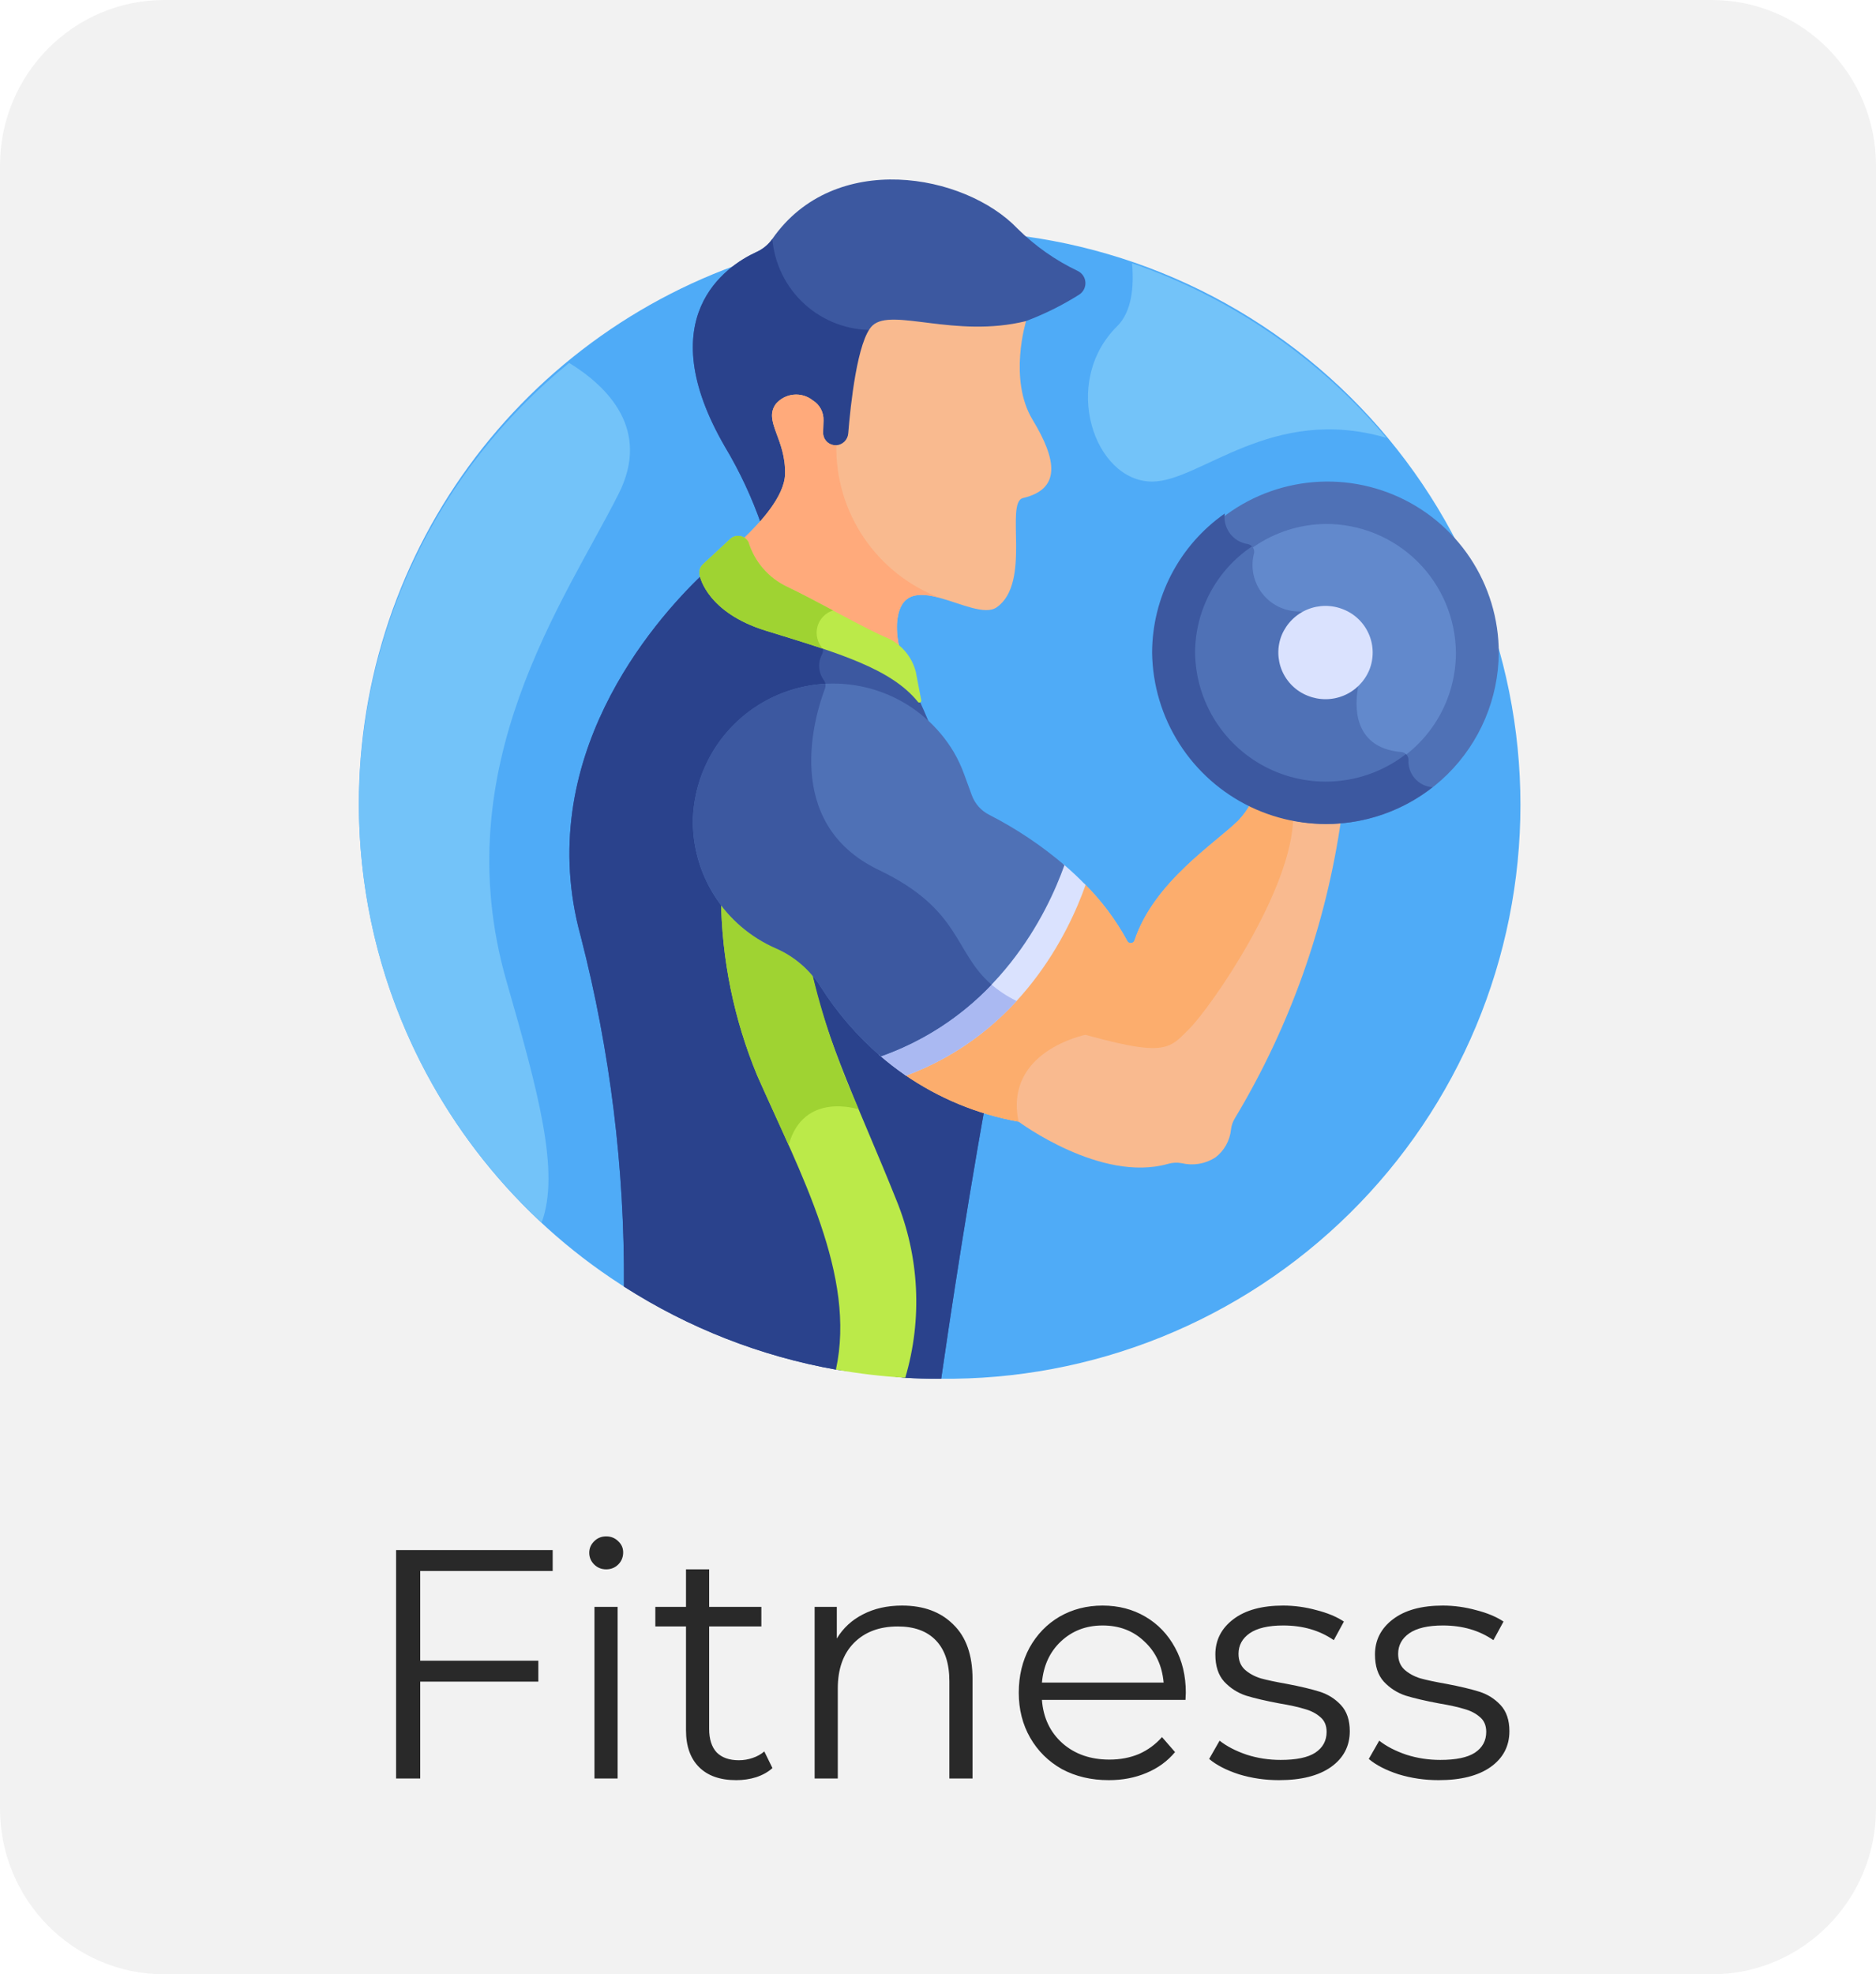 <svg width="115" height="121" viewBox="0 0 115 121" fill="none" xmlns="http://www.w3.org/2000/svg">
<path opacity="0.15" d="M104.927 0H10.073C4.51 0 0 4.546 0 10.154V110.846C0 116.454 4.51 121 10.073 121H104.927C110.49 121 115 116.454 115 110.846V10.154C115 4.546 110.49 0 104.927 0Z" fill="#AAA8A8"/>
<path d="M57.612 14.156C49.93 14.042 42.423 16.453 36.244 21.017C30.064 25.581 25.553 32.047 23.403 39.422C21.252 46.798 21.582 54.675 24.34 61.845C27.099 69.015 32.134 75.082 38.673 79.115L57.098 84.493C57.269 84.493 57.44 84.499 57.612 84.499C62.266 84.554 66.884 83.686 71.2 81.943C75.516 80.2 79.443 77.618 82.753 74.347C86.064 71.076 88.692 67.18 90.486 62.885C92.28 58.59 93.204 53.983 93.204 49.328C93.204 44.674 92.28 40.066 90.486 35.771C88.692 31.477 86.064 27.581 82.753 24.309C79.443 21.038 75.516 18.456 71.2 16.713C66.884 14.971 62.266 14.102 57.612 14.158V14.156Z" fill="#4FABF7"/>
<path d="M66.074 16.609C64.702 15.957 63.451 15.078 62.373 14.009C59.147 10.633 51.142 9.168 47.341 14.648C47.092 14.997 46.755 15.273 46.364 15.448C44.464 16.316 39.851 19.467 44.438 27.38C45.346 28.897 46.096 30.503 46.675 32.174C47.546 31.345 48.126 30.258 48.328 29.074C48.331 28.217 48.159 27.368 47.822 26.58C47.55 25.842 47.37 25.354 47.731 24.868C47.978 24.592 48.321 24.423 48.69 24.395C49.059 24.367 49.425 24.482 49.711 24.717C49.888 24.827 50.032 24.982 50.129 25.166C50.226 25.351 50.273 25.558 50.264 25.766L50.242 26.501C50.241 26.752 50.336 26.995 50.509 27.178C50.681 27.361 50.918 27.471 51.169 27.485C51.42 27.498 51.667 27.414 51.858 27.251C52.049 27.087 52.17 26.856 52.196 26.606C52.477 23.106 53.011 20.671 53.623 20.099C54.108 19.647 55.236 19.788 56.663 19.966C58.628 20.305 60.635 20.302 62.599 19.958C62.586 20.011 62.572 20.072 62.556 20.135L62.892 19.678C64.031 19.25 65.123 18.708 66.151 18.059C66.276 17.979 66.378 17.868 66.445 17.737C66.513 17.605 66.544 17.459 66.537 17.311C66.529 17.163 66.482 17.02 66.4 16.897C66.319 16.774 66.206 16.674 66.074 16.609Z" fill="#3C58A0"/>
<path d="M46.369 15.45C44.469 16.318 39.856 19.469 44.443 27.382C45.351 28.899 46.101 30.505 46.681 32.176C47.551 31.348 48.131 30.26 48.334 29.076C48.336 28.219 48.164 27.37 47.828 26.582C47.555 25.844 47.375 25.356 47.736 24.87C47.983 24.594 48.326 24.425 48.695 24.396C49.064 24.368 49.43 24.484 49.716 24.719C49.892 24.829 50.037 24.984 50.134 25.168C50.231 25.353 50.278 25.559 50.269 25.768L50.248 26.503C50.243 26.756 50.337 27.002 50.509 27.188C50.682 27.374 50.92 27.485 51.174 27.499C51.427 27.512 51.676 27.427 51.868 27.261C52.059 27.095 52.179 26.86 52.202 26.608C52.467 23.315 52.954 20.969 53.52 20.224C51.976 20.248 50.48 19.686 49.334 18.651C48.189 17.617 47.478 16.186 47.346 14.648C47.098 14.998 46.76 15.275 46.369 15.45Z" fill="#2A428C"/>
<path d="M56.941 44.258C56.763 43.82 56.534 43.32 56.295 42.788V42.811C54.636 40.86 51.574 39.918 47.367 38.624C45.972 38.281 44.705 37.546 43.715 36.506C43.392 36.137 43.163 35.697 43.048 35.221C40.04 38.099 32.615 46.538 35.598 57.384C37.404 64.395 38.295 71.61 38.249 78.85C42.204 81.387 46.622 83.117 51.249 83.941L55.489 84.441C56.19 84.481 56.897 84.502 57.609 84.503H57.695C58.095 81.726 59.547 71.916 60.995 64.528C62.692 55.832 56.941 44.258 56.941 44.258Z" fill="#3C58A0"/>
<path d="M53.869 53.318C47.857 50.44 49.995 43.718 50.569 42.208C50.602 42.12 50.612 42.026 50.6 41.933C50.587 41.84 50.551 41.752 50.496 41.677C50.331 41.45 50.235 41.181 50.217 40.901C50.199 40.621 50.261 40.342 50.396 40.096C50.434 40.014 50.453 39.923 50.45 39.832C50.448 39.741 50.423 39.652 50.38 39.573C49.456 39.264 48.453 38.955 47.373 38.623C45.976 38.281 44.706 37.547 43.715 36.506C43.392 36.137 43.163 35.697 43.048 35.221C40.04 38.099 32.615 46.538 35.598 57.384C37.404 64.395 38.295 71.61 38.249 78.85C42.204 81.387 46.622 83.117 51.249 83.941L55.489 84.441C56.19 84.481 56.897 84.502 57.609 84.503H57.695C58.095 81.726 59.547 71.916 60.995 64.528C61.228 63.284 61.332 62.02 61.306 60.756C58.348 58.682 59.296 55.916 53.869 53.318Z" fill="#2A428C"/>
<path d="M49.713 59.359C49.179 58.838 48.557 58.418 47.875 58.119C46.381 57.461 45.106 56.391 44.199 55.035C44.234 58.773 44.988 62.47 46.421 65.924C49.091 71.956 52.497 78.193 51.242 83.937C52.648 84.187 54.068 84.354 55.494 84.437C56.556 80.841 56.36 76.99 54.937 73.521C52.849 68.287 50.574 63.713 49.713 59.359Z" fill="#BBEA49"/>
<path d="M48.346 70.179C49.254 66.853 52.638 67.991 52.639 67.991C51.383 65.214 50.403 62.321 49.713 59.354C49.179 58.833 48.557 58.413 47.875 58.114C46.381 57.456 45.106 56.386 44.199 55.03C44.234 58.768 44.988 62.465 46.421 65.919C47.045 67.335 47.71 68.758 48.346 70.179Z" fill="#9FD332"/>
<path d="M63.299 25.727C61.799 23.246 62.899 19.679 62.899 19.679C58.542 20.749 54.675 18.841 53.487 19.949C52.554 20.819 52.134 24.861 51.997 26.557C51.984 26.746 51.903 26.924 51.769 27.058C51.635 27.192 51.458 27.274 51.269 27.288C51.163 27.294 51.058 27.278 50.959 27.242C50.859 27.205 50.769 27.148 50.693 27.075C50.617 27.002 50.557 26.913 50.517 26.816C50.477 26.718 50.457 26.613 50.46 26.508L50.482 25.765C50.491 25.521 50.435 25.279 50.32 25.064C50.206 24.848 50.035 24.668 49.828 24.54C49.497 24.275 49.076 24.149 48.654 24.188C48.233 24.227 47.842 24.428 47.566 24.749C46.773 25.816 48.187 26.894 48.124 29.072C48.085 30.411 46.629 32.023 45.513 33.067C45.607 33.116 45.685 33.191 45.737 33.285C45.925 33.9 46.241 34.469 46.663 34.954C47.084 35.44 47.603 35.833 48.186 36.106C50.076 37.006 53.093 38.746 54.371 39.258C54.668 39.386 54.938 39.571 55.165 39.802C55.022 39.284 54.961 38.746 54.985 38.21C55.265 34.363 59.672 38.21 61.094 37.223C63.256 35.723 61.578 30.79 62.715 30.523C65.036 29.973 64.803 28.208 63.299 25.727Z" fill="#F9BA8F"/>
<path d="M50.457 26.507L50.479 25.764C50.488 25.52 50.432 25.278 50.317 25.063C50.203 24.847 50.032 24.666 49.825 24.539C49.494 24.275 49.075 24.149 48.654 24.188C48.233 24.226 47.844 24.426 47.567 24.745C46.774 25.812 48.188 26.89 48.125 29.068C48.086 30.407 46.63 32.019 45.514 33.063C45.608 33.111 45.686 33.187 45.737 33.281C45.926 33.896 46.242 34.465 46.663 34.95C47.085 35.436 47.604 35.828 48.187 36.102C50.077 37.002 53.093 38.742 54.372 39.254C54.669 39.382 54.938 39.567 55.166 39.798C55.023 39.28 54.962 38.742 54.986 38.206C55.126 36.282 56.299 36.282 57.614 36.639C55.722 35.922 54.098 34.639 52.962 32.965C51.827 31.291 51.235 29.308 51.268 27.286C51.162 27.292 51.056 27.277 50.957 27.24C50.858 27.204 50.767 27.147 50.691 27.074C50.615 27.001 50.555 26.913 50.514 26.815C50.474 26.717 50.454 26.612 50.457 26.507Z" fill="#FFAA7B"/>
<path d="M56.139 41.173C56.024 40.724 55.811 40.307 55.515 39.951C55.219 39.595 54.848 39.309 54.429 39.114C53.156 38.604 50.159 36.871 48.253 35.966C47.689 35.699 47.187 35.318 46.778 34.847C46.37 34.375 46.065 33.824 45.882 33.228C45.831 33.13 45.759 33.045 45.67 32.98C45.581 32.915 45.479 32.872 45.37 32.853C45.262 32.834 45.151 32.841 45.045 32.872C44.94 32.903 44.843 32.959 44.763 33.034L43.092 34.587C42.99 34.681 42.919 34.803 42.888 34.938C42.856 35.073 42.865 35.214 42.914 35.344C42.914 35.344 43.35 37.544 46.946 38.653C51.415 40.029 54.623 40.971 56.276 43.024C56.292 43.042 56.314 43.054 56.339 43.059C56.363 43.063 56.388 43.06 56.41 43.05C56.432 43.039 56.451 43.022 56.462 43C56.474 42.979 56.479 42.954 56.476 42.93L56.139 41.173Z" fill="#BBEA49"/>
<path d="M81.928 50.192C81.871 50.192 81.816 50.2 81.76 50.203C81.591 50.211 81.422 50.216 81.252 50.216C79.676 50.218 78.118 49.87 76.692 49.198C76.485 49.59 76.226 49.953 75.922 50.276C74.484 51.698 70.743 54.043 69.546 57.637C69.532 57.681 69.504 57.721 69.467 57.75C69.43 57.779 69.385 57.797 69.337 57.801C69.29 57.805 69.243 57.794 69.202 57.772C69.16 57.749 69.126 57.715 69.105 57.673C68.401 56.374 67.511 55.187 66.463 54.147C65.362 57.152 62.362 63.17 55.431 65.847C57.533 67.306 59.926 68.295 62.446 68.747C62.446 68.747 67.487 72.503 71.594 71.331C71.87 71.25 72.162 71.236 72.445 71.289C72.793 71.372 73.154 71.384 73.506 71.324C73.859 71.265 74.195 71.135 74.496 70.943C74.766 70.739 74.991 70.482 75.156 70.188C75.322 69.893 75.425 69.568 75.46 69.232C75.487 68.983 75.569 68.744 75.701 68.532C79.079 62.908 81.295 56.663 82.218 50.168C82.12 50.18 82.025 50.186 81.928 50.192Z" fill="#F9BA8F"/>
<path d="M66.546 63.422L64.57 58.051C62.474 61.593 59.256 64.336 55.425 65.844C57.528 67.303 59.921 68.292 62.441 68.744C61.529 64.412 66.546 63.419 66.546 63.419L66.546 63.422Z" fill="#FCAD6D"/>
<path d="M76.692 49.197C76.485 49.589 76.226 49.952 75.922 50.275C74.484 51.697 70.743 54.042 69.546 57.636C69.532 57.681 69.504 57.72 69.467 57.749C69.43 57.778 69.385 57.796 69.337 57.8C69.29 57.804 69.243 57.794 69.202 57.771C69.16 57.748 69.126 57.714 69.105 57.672C68.4 56.374 67.508 55.187 66.459 54.148C65.498 56.777 64.035 59.194 62.15 61.264C62.766 61.589 63.514 62.538 64.444 62.816C71.418 64.898 71.528 64.416 72.872 63.088C74.216 61.76 79.272 54.475 79.272 50.032C78.379 49.865 77.512 49.584 76.692 49.197Z" fill="#FCAD6D"/>
<path d="M65.156 52.936C64.1 55.884 61.081 62.102 53.868 64.63C54.4 65.093 54.957 65.525 55.538 65.924C62.612 63.293 65.538 57.092 66.546 54.235C66.138 53.814 65.677 53.378 65.156 52.936Z" fill="#DAE2FE"/>
<path d="M60.673 60.249C58.785 62.226 56.455 63.727 53.873 64.63C54.404 65.093 54.962 65.525 55.544 65.924C58.135 64.961 60.459 63.392 62.321 61.348C61.724 61.059 61.17 60.689 60.673 60.249Z" fill="#AAB9F2"/>
<path d="M60.629 49.932C60.142 49.683 59.767 49.261 59.577 48.749L59.123 47.507C58.948 47.014 58.728 46.539 58.465 46.088C57.516 44.498 56.08 43.257 54.369 42.548C52.659 41.84 50.766 41.702 48.971 42.154C47.176 42.607 45.575 43.626 44.405 45.061C43.235 46.496 42.559 48.269 42.477 50.119C42.431 51.807 42.891 53.471 43.798 54.897C44.705 56.322 46.017 57.444 47.566 58.119C48.687 58.607 49.636 59.42 50.291 60.453C51.303 62.059 52.55 63.504 53.99 64.741C61.206 62.192 64.21 55.947 65.251 53.021C63.836 51.814 62.285 50.778 60.629 49.932Z" fill="#4F71B6"/>
<path d="M53.869 53.317C47.857 50.439 49.995 43.717 50.569 42.207C50.605 42.111 50.614 42.007 50.595 41.907C48.461 42.016 46.446 42.919 44.944 44.438C43.442 45.957 42.563 47.983 42.479 50.118C42.432 51.806 42.892 53.47 43.799 54.896C44.706 56.321 46.018 57.443 47.567 58.118C48.688 58.606 49.637 59.419 50.292 60.452C51.304 62.057 52.551 63.503 53.992 64.74C56.571 63.832 58.897 62.326 60.782 60.346C58.447 58.329 58.95 55.75 53.869 53.317Z" fill="#3C58A0"/>
<path d="M71.927 38.982C72.05 37.77 72.413 36.593 72.994 35.522C73.576 34.451 74.365 33.506 75.315 32.742C76.265 31.978 77.357 31.411 78.528 31.073C79.7 30.735 80.926 30.633 82.137 30.773C84.6 31.029 86.862 32.243 88.437 34.154C90.011 36.065 90.77 38.518 90.551 40.984C90.428 42.197 90.065 43.374 89.484 44.446C88.902 45.518 88.114 46.463 87.163 47.227C86.213 47.992 85.12 48.559 83.949 48.898C82.777 49.236 81.55 49.338 80.339 49.197C77.876 48.941 75.613 47.726 74.039 45.814C72.464 43.903 71.706 41.449 71.927 38.982Z" fill="#6289CC"/>
<path d="M86.599 47.534C86.424 47.24 86.335 46.903 86.341 46.562C86.339 46.442 86.292 46.327 86.21 46.24C86.128 46.152 86.016 46.099 85.897 46.09C82.806 45.826 83.097 43.021 83.231 42.251C83.242 42.187 83.24 42.121 83.225 42.057C83.21 41.994 83.182 41.935 83.143 41.883L80.006 37.663C79.965 37.609 79.913 37.564 79.855 37.532C79.796 37.499 79.731 37.479 79.664 37.473C79.224 37.479 78.788 37.383 78.391 37.192C77.995 37.001 77.648 36.721 77.378 36.373C77.108 36.026 76.922 35.62 76.836 35.189C76.749 34.757 76.764 34.312 76.879 33.887C76.897 33.761 76.865 33.634 76.79 33.532C76.715 33.431 76.603 33.362 76.479 33.342C76.091 33.289 75.735 33.097 75.479 32.801C74.38 33.654 73.492 34.746 72.88 35.995C72.268 37.244 71.949 38.616 71.948 40.007C71.972 41.699 72.457 43.353 73.349 44.792C74.242 46.23 75.509 47.398 77.014 48.172C78.52 48.945 80.208 49.294 81.897 49.181C83.586 49.069 85.213 48.499 86.603 47.533L86.599 47.534Z" fill="#4F71B6"/>
<path d="M81.253 50.502C79.183 50.476 77.166 49.839 75.457 48.67C73.749 47.502 72.423 45.854 71.649 43.934C70.874 42.014 70.685 39.908 71.104 37.881C71.524 35.854 72.534 33.996 74.006 32.541C75.479 31.086 77.349 30.099 79.382 29.705C81.414 29.31 83.518 29.526 85.428 30.324C87.338 31.122 88.969 32.467 90.117 34.19C91.264 35.913 91.877 37.937 91.877 40.008C91.856 42.807 90.726 45.484 88.734 47.451C86.743 49.419 84.052 50.516 81.253 50.502ZM81.253 32.112C79.694 32.13 78.176 32.61 76.89 33.489C75.603 34.368 74.605 35.609 74.022 37.054C73.439 38.499 73.296 40.084 73.611 41.61C73.927 43.136 74.686 44.535 75.795 45.63C76.903 46.726 78.311 47.469 79.841 47.766C81.371 48.063 82.954 47.901 84.392 47.301C85.83 46.7 87.059 45.688 87.922 44.391C88.787 43.094 89.248 41.57 89.248 40.012C89.233 37.904 88.383 35.889 86.885 34.407C85.385 32.926 83.36 32.1 81.253 32.111V32.112Z" fill="#4F71B6"/>
<path d="M87.818 48.246H87.809C87.391 48.215 87.003 48.021 86.728 47.705C86.453 47.39 86.314 46.978 86.341 46.561C86.34 46.495 86.326 46.431 86.299 46.372C86.272 46.312 86.232 46.259 86.184 46.216C85.008 47.131 83.6 47.699 82.119 47.858C80.637 48.017 79.141 47.759 77.798 47.114C76.455 46.469 75.319 45.462 74.517 44.206C73.715 42.951 73.279 41.496 73.259 40.007C73.261 38.717 73.581 37.448 74.19 36.311C74.799 35.174 75.678 34.204 76.75 33.487C76.677 33.411 76.581 33.36 76.478 33.342C76.046 33.276 75.657 33.043 75.396 32.693C75.134 32.344 75.02 31.905 75.078 31.473C73.706 32.434 72.585 33.711 71.81 35.196C71.035 36.681 70.628 38.331 70.625 40.007C70.653 41.987 71.233 43.921 72.3 45.59C73.367 47.259 74.879 48.597 76.665 49.454C78.452 50.31 80.442 50.651 82.411 50.438C84.381 50.225 86.252 49.466 87.814 48.248L87.818 48.246Z" fill="#3C58A0"/>
<path d="M78.574 38.914C78.871 38.209 79.433 37.649 80.139 37.356C80.845 37.063 81.638 37.059 82.346 37.347C82.697 37.485 83.016 37.692 83.286 37.955C83.556 38.218 83.771 38.531 83.918 38.878C84.066 39.224 84.144 39.597 84.146 39.974C84.149 40.35 84.077 40.724 83.934 41.072C83.638 41.777 83.076 42.337 82.37 42.63C81.664 42.923 80.87 42.926 80.162 42.639C79.812 42.501 79.492 42.294 79.222 42.031C78.953 41.768 78.737 41.455 78.59 41.108C78.442 40.761 78.365 40.389 78.362 40.012C78.359 39.636 78.431 39.262 78.574 38.914Z" fill="#DAE2FE"/>
<path d="M22.003 49.328C22.004 54.136 22.999 58.893 24.927 63.299C26.854 67.704 29.672 71.663 33.203 74.928C34.337 71.841 33.016 66.984 31.049 60.137C27.262 46.957 34.636 36.794 37.925 30.259C39.892 26.35 37.295 23.722 34.891 22.241C30.866 25.515 27.621 29.645 25.392 34.33C23.162 39.016 22.005 44.139 22.003 49.328Z" fill="#73C3F9"/>
<path d="M46.945 38.652C48.214 39.043 49.381 39.398 50.44 39.752C50.276 39.574 50.159 39.358 50.101 39.123C50.043 38.888 50.046 38.643 50.108 38.409C50.171 38.176 50.292 37.962 50.459 37.788C50.627 37.613 50.836 37.484 51.067 37.413C50.076 36.885 49.067 36.349 48.253 35.963C47.689 35.696 47.187 35.315 46.778 34.844C46.37 34.372 46.065 33.821 45.882 33.225C45.831 33.127 45.759 33.042 45.67 32.977C45.581 32.912 45.479 32.869 45.37 32.85C45.262 32.831 45.151 32.838 45.045 32.869C44.94 32.9 44.843 32.956 44.763 33.031L43.092 34.584C42.99 34.678 42.919 34.8 42.888 34.935C42.856 35.07 42.865 35.211 42.914 35.341C42.914 35.341 43.348 37.544 46.945 38.652Z" fill="#9FD332"/>
<path d="M69.396 16.132C69.519 17.532 69.396 19.091 68.485 19.991C65 23.433 67.077 29.514 70.629 29.514C73.595 29.514 77.935 24.776 84.983 26.832C80.844 21.928 75.459 18.232 69.396 16.132Z" fill="#73C3F9"/>
<path d="M25.76 96.28V101.78H33V103.06H25.76V109H24.28V95H33.88V96.28H25.76ZM36.441 98.48H37.861V109H36.441V98.48ZM37.161 96.18C36.868 96.18 36.621 96.08 36.421 95.88C36.221 95.68 36.121 95.44 36.121 95.16C36.121 94.893 36.221 94.66 36.421 94.46C36.621 94.26 36.868 94.16 37.161 94.16C37.454 94.16 37.701 94.26 37.901 94.46C38.101 94.647 38.201 94.873 38.201 95.14C38.201 95.433 38.101 95.68 37.901 95.88C37.701 96.08 37.454 96.18 37.161 96.18ZM47.352 108.36C47.085 108.6 46.752 108.787 46.352 108.92C45.965 109.04 45.559 109.1 45.132 109.1C44.145 109.1 43.385 108.833 42.852 108.3C42.319 107.767 42.052 107.013 42.052 106.04V99.68H40.172V98.48H42.052V96.18H43.472V98.48H46.672V99.68H43.472V105.96C43.472 106.587 43.625 107.067 43.932 107.4C44.252 107.72 44.705 107.88 45.292 107.88C45.585 107.88 45.865 107.833 46.132 107.74C46.412 107.647 46.652 107.513 46.852 107.34L47.352 108.36ZM55.297 98.4C56.617 98.4 57.664 98.787 58.437 99.56C59.224 100.32 59.617 101.433 59.617 102.9V109H58.197V103.04C58.197 101.947 57.924 101.113 57.377 100.54C56.83 99.967 56.05 99.68 55.037 99.68C53.904 99.68 53.004 100.02 52.337 100.7C51.684 101.367 51.357 102.293 51.357 103.48V109H49.937V98.48H51.297V100.42C51.684 99.78 52.217 99.287 52.897 98.94C53.59 98.58 54.39 98.4 55.297 98.4ZM72.671 104.18H63.871C63.951 105.273 64.371 106.16 65.131 106.84C65.891 107.507 66.851 107.84 68.011 107.84C68.665 107.84 69.265 107.727 69.811 107.5C70.358 107.26 70.831 106.913 71.231 106.46L72.031 107.38C71.565 107.94 70.978 108.367 70.271 108.66C69.578 108.953 68.811 109.1 67.971 109.1C66.891 109.1 65.931 108.873 65.091 108.42C64.265 107.953 63.618 107.313 63.151 106.5C62.685 105.687 62.451 104.767 62.451 103.74C62.451 102.713 62.671 101.793 63.111 100.98C63.565 100.167 64.178 99.533 64.951 99.08C65.738 98.627 66.618 98.4 67.591 98.4C68.565 98.4 69.438 98.627 70.211 99.08C70.985 99.533 71.591 100.167 72.031 100.98C72.471 101.78 72.691 102.7 72.691 103.74L72.671 104.18ZM67.591 99.62C66.578 99.62 65.725 99.947 65.031 100.6C64.351 101.24 63.965 102.08 63.871 103.12H71.331C71.238 102.08 70.845 101.24 70.151 100.6C69.471 99.947 68.618 99.62 67.591 99.62ZM78.402 109.1C77.548 109.1 76.728 108.98 75.942 108.74C75.168 108.487 74.562 108.173 74.122 107.8L74.762 106.68C75.202 107.027 75.755 107.313 76.422 107.54C77.088 107.753 77.782 107.86 78.502 107.86C79.462 107.86 80.168 107.713 80.622 107.42C81.088 107.113 81.322 106.687 81.322 106.14C81.322 105.753 81.195 105.453 80.942 105.24C80.688 105.013 80.368 104.847 79.982 104.74C79.595 104.62 79.082 104.507 78.442 104.4C77.588 104.24 76.902 104.08 76.382 103.92C75.862 103.747 75.415 103.46 75.042 103.06C74.682 102.66 74.502 102.107 74.502 101.4C74.502 100.52 74.868 99.8 75.602 99.24C76.335 98.68 77.355 98.4 78.662 98.4C79.342 98.4 80.022 98.493 80.702 98.68C81.382 98.853 81.942 99.087 82.382 99.38L81.762 100.52C80.895 99.92 79.862 99.62 78.662 99.62C77.755 99.62 77.068 99.78 76.602 100.1C76.148 100.42 75.922 100.84 75.922 101.36C75.922 101.76 76.048 102.08 76.302 102.32C76.568 102.56 76.895 102.74 77.282 102.86C77.668 102.967 78.202 103.08 78.882 103.2C79.722 103.36 80.395 103.52 80.902 103.68C81.408 103.84 81.842 104.113 82.202 104.5C82.562 104.887 82.742 105.42 82.742 106.1C82.742 107.02 82.355 107.753 81.582 108.3C80.822 108.833 79.762 109.1 78.402 109.1ZM88.187 109.1C87.333 109.1 86.513 108.98 85.727 108.74C84.953 108.487 84.347 108.173 83.907 107.8L84.547 106.68C84.987 107.027 85.54 107.313 86.207 107.54C86.873 107.753 87.567 107.86 88.287 107.86C89.247 107.86 89.953 107.713 90.407 107.42C90.873 107.113 91.107 106.687 91.107 106.14C91.107 105.753 90.98 105.453 90.727 105.24C90.473 105.013 90.153 104.847 89.767 104.74C89.38 104.62 88.867 104.507 88.227 104.4C87.373 104.24 86.687 104.08 86.167 103.92C85.647 103.747 85.2 103.46 84.827 103.06C84.467 102.66 84.287 102.107 84.287 101.4C84.287 100.52 84.653 99.8 85.387 99.24C86.12 98.68 87.14 98.4 88.447 98.4C89.127 98.4 89.807 98.493 90.487 98.68C91.167 98.853 91.727 99.087 92.167 99.38L91.547 100.52C90.68 99.92 89.647 99.62 88.447 99.62C87.54 99.62 86.853 99.78 86.387 100.1C85.933 100.42 85.707 100.84 85.707 101.36C85.707 101.76 85.833 102.08 86.087 102.32C86.353 102.56 86.68 102.74 87.067 102.86C87.453 102.967 87.987 103.08 88.667 103.2C89.507 103.36 90.18 103.52 90.687 103.68C91.193 103.84 91.627 104.113 91.987 104.5C92.347 104.887 92.527 105.42 92.527 106.1C92.527 107.02 92.14 107.753 91.367 108.3C90.607 108.833 89.547 109.1 88.187 109.1Z" fill="#292929"/>
</svg>
